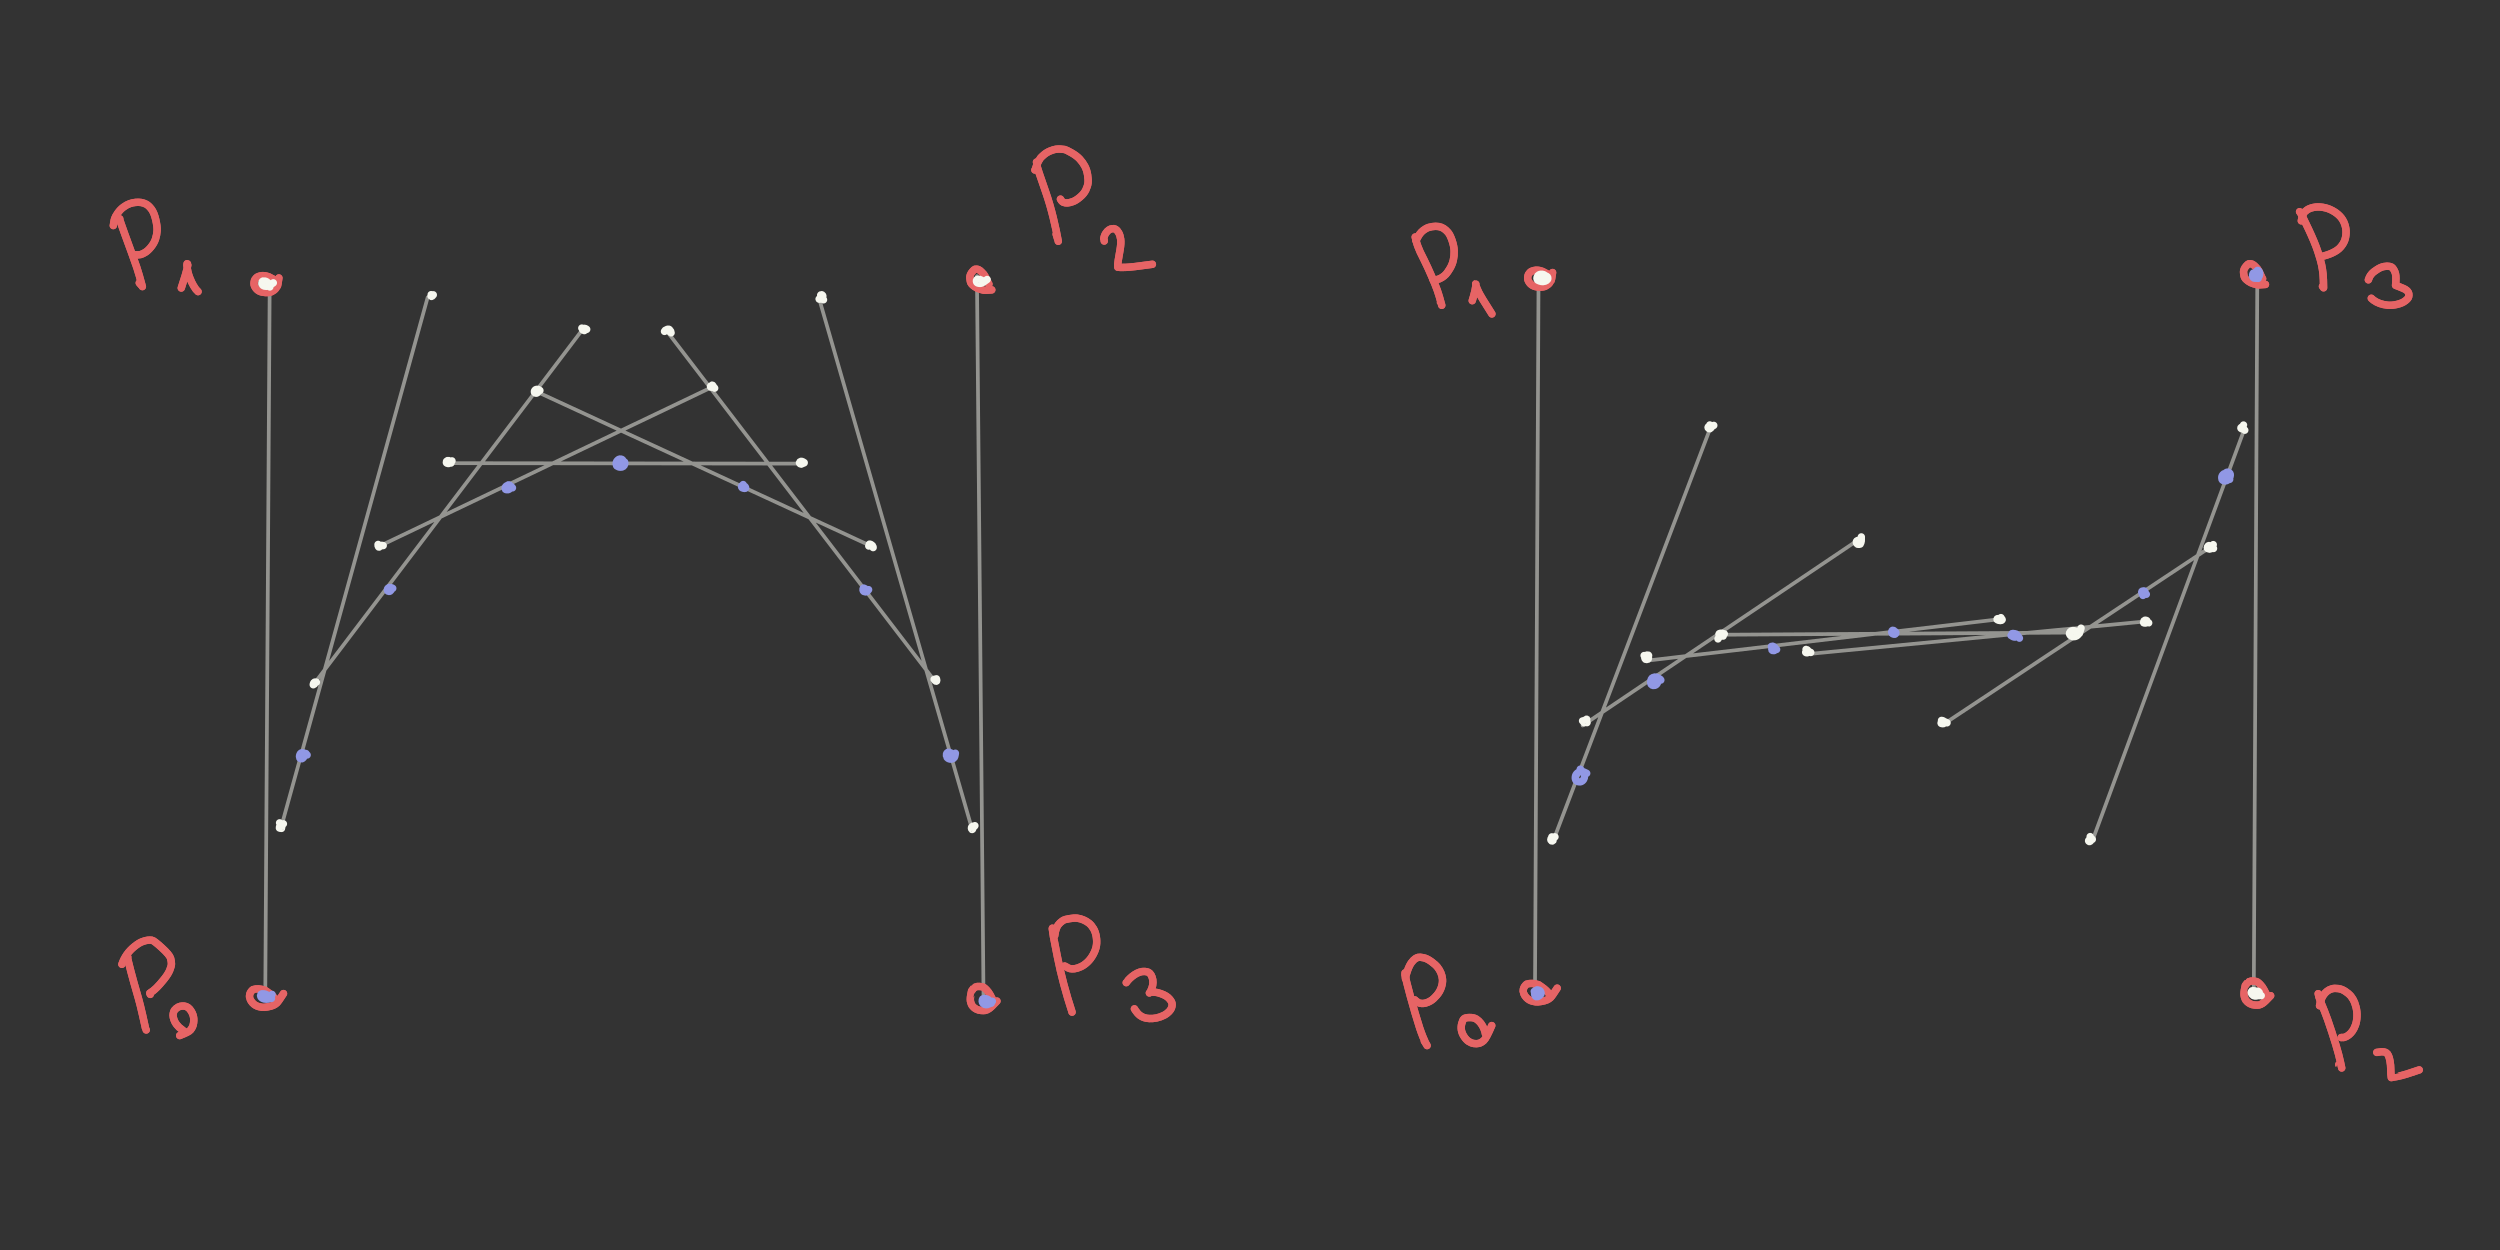 <svg xmlns="http://www.w3.org/2000/svg" xml:space="preserve" viewBox="0 0 960 480">
    <rect x="0" y="0" width="960" height="480" fill="#333333" stroke="none"/>
    <g fill="none" stroke-linecap="round" stroke-linejoin="round" transform="translate(-4603.27 -1226.344)scale(.712)">
        <path stroke="#f6f7ef" stroke-width="2" d="m6610.728 1874.443-2.395 384.812m8.625-90.925 78.968-285.561m-61.392 208.566 144.922-191.231M6669.52 2017.13l180.135-86.14m-142.239 41.199 191.554.252m-144.913-39.108 181.333 83.724m-110.733-116.409 144.735 189.043m-62.125-205.488 82.217 285.232m2.668-298.145 3.574 391.23m299.327-392.696-1.93 387.732m95.265-306.14-85.219 223.899m15.629-61.637 149.103-100.412m-114.473 65.436 188.576-22.16m-150.258 8.191 192.431-1.185m-142.647 11.472 180.717-17.468m36.091-40.73-145.557 96.618m163.032-159.838-81.68 221.174m88.571-306.274-1.903 387.21" opacity=".5"/>
        <path stroke="#e66465" stroke-width="4" d="m6612.454 1872.83-.168-.072q-1.368-.832-1.76-.965t-1.01-.351q-.617-.22-1.69-.37-1.074-.15-2.212.145-1.14.296-1.567.566-.43.27-.82.76-.391.49-.571.763t-.328 1.154q-.15.88-.023 1.505.126.623.55 1.313.424.689.926 1.185.502.495 1.206.88.704.386 1.567.58.864.196 1.88.26 1.016.063 1.938-.097.92-.16 1.423-.392.502-.232 1.22-.772.719-.54 1.089-1.092.37-.551.456-.761t.304-.355q.219-.145.815-4.402m-1.77 389.178q-.683-1.003-1.654-1.946-.972-.942-2.407-1.94-1.435-1-1.557-1.117t-1.935-.52-3.07-.21q-1.255.192-1.497.299-.241.108-.824.76-.583.653-.834 1.308-.252.656-.27 1.25-.016.594-.015.827 0 .234.405 1.207.403.973 1.199 1.839.797.867 1.673 1.353t1.767.704q.892.219 1.743.35.85.132 2.887-.212t3.136-.845 1.907-1.237 3.6-5.1m380.45-382.64q-.301-.408-.948-1.883t-1.105-2.296-.682-1.096q-.225-.277-1.188-1.263t-1.581-1.238q-.62-.252-1.071-.286-.452-.035-.863.034-.412.07-1.314 1.086t-1.185 1.768-.33 1.26.125 1.649.347 1.498q.176.358.536.794t1.557 1.339q1.196.902 2.827 1.372 1.63.47 2.024.533.392.063 1.047.068.655.01 3.346-.228m1.255 383.677-.901-.881-.172-.636q-.084-.234-1.021-1.921t-1.95-2.702q-1.013-1.014-1.421-1.265-.41-.251-.72-.364-.308-.112-1.647-.22-1.338-.11-2.19.299-.853.408-.898.485l-1.214 1.632q-.095.076-.487 2.415t0 3.65q.395 1.313.734 1.795.34.48.884.978.545.496 1.515 1.026.969.529 2.42.657 1.45.128 2.282-.01t2.03-.917q1.2-.778 4.295-4.122m296.447-392.401-.168-.072q-1.368-.832-1.76-.965t-1.01-.351q-.617-.22-1.69-.37-1.074-.15-2.212.145-1.139.296-1.567.566-.429.27-.82.76t-.57.763q-.18.273-.329 1.154t-.023 1.505.55 1.313.926 1.185 1.206.88q.704.386 1.567.58.864.196 1.88.26 1.016.063 1.938-.097t1.423-.392q.502-.232 1.22-.772.72-.54 1.09-1.092.37-.551.455-.761t.304-.355q.22-.145.815-4.402m-1.77 389.179q-.683-1.005-1.654-1.948-.972-.942-2.407-1.94-1.435-.999-1.557-1.117-.122-.116-1.935-.518t-3.069-.211-1.498.299q-.24.108-.824.76-.583.653-.834 1.308-.252.656-.269 1.25t-.016.827q0 .234.405 1.207.403.973 1.2 1.839.796.867 1.672 1.353t1.767.704 1.743.35 2.887-.212q2.036-.344 3.136-.845t1.907-1.238q.808-.736 3.6-5.098m380.45-382.64q-.3-.41-.948-1.884-.647-1.477-1.105-2.297t-.682-1.096q-.225-.277-1.188-1.263t-1.58-1.237q-.62-.253-1.072-.287-.452-.035-.863.034-.412.07-1.314 1.087t-1.185 1.768-.33 1.26.125 1.649.347 1.497q.176.358.536.794t1.557 1.34q1.196.902 2.827 1.372t2.024.533q.392.062 1.047.067.655.01 3.346-.228m1.255 383.678-.9-.882-.173-.635q-.084-.235-1.02-1.922-.937-1.686-1.95-2.701-1.014-1.015-1.422-1.266-.409-.25-.719-.363-.309-.113-1.648-.222-1.338-.107-2.19.3-.853.409-.898.486l-1.214 1.632q-.095.076-.487 2.415t0 3.65q.395 1.313.734 1.795.34.48.884.978.545.496 1.515 1.026.97.529 2.42.657 1.451.128 2.282-.01.832-.137 2.031-.916 1.2-.778 4.294-4.122m-1155.706-20.826-.018.477q-.066.629 1.678 7.214 1.742 6.585 2.968 10.697 1.225 4.11 2.166 7.862t2.747 12.04q.084.119.408 1.025"/>
        <path stroke="#e66465" stroke-width="4" d="M6531.009 2242.455q1.032-2.952 2.677-5.276t4.053-4.277 4.224-2.634q1.817-.682 3.035-.802t2.226.016q1.008.135 5.277 4.018 4.268 3.883 4.763 5.728t.46 3.038q-.036 1.193-.91 3.37-.873 2.179-3.183 5.019t-3.625 4.14q-1.316 1.299-2.284 2.057-.968.759-1.661 1.14-.098.012.238.688m18.765 20.496q-.673-.785-1.666-1.503t-1.518-1.188q-.527-.471-1.4-1.57-.87-1.098-1.375-2.535t-.5-2.388q.01-.951.33-1.904.326-.954 1.37-1.83 1.047-.876 2.166-1.138t2.196-.13 1.978.77 1.657 1.834q.757 1.194 1.066 2.186.309.99.397 2 .089 1.009-.095 2.32-.185 1.314-.6 2.149-.415.836-1.163 1.76t-5.722 2.887m-32.329-440.464.04.386q.036.553 2.52 7.425t3.975 10.909q1.492 4.037 2.654 7.498 1.162 3.46 2.998 10.319.09.028-1.662-1.993"/>
        <path stroke="#e66465" stroke-width="4" d="M6526.38 1844.037q.033-.107.21-1.393.179-1.285.536-2.396.356-1.11 1.68-2.994 1.324-1.883 3.058-3.161 1.735-1.278 3.338-1.845t3.244-.708 2.968.069q1.328.21 2.685.916t2.817 2.616q1.459 1.91 2.334 5.662.874 3.752.745 5.97-.128 2.22-.836 4.45-.71 2.23-2.403 4.328-1.695 2.099-3.222 3.005-1.528.905-2.49 1.136-.961.23-3.681.14m25.675 17.89q2.649-8.094 3.019-9.918t.474-2.458q.104-.636-.352-.725-.218.557.08 2.52.297 1.963.827 3.588t1.468 3.68 2.476 4.2q.344.226 1.044 1.054m452.206-69.845q.054.104.044.754.01 1.066 1.397 5.17t3.583 10.403 3.967 13.555 2.748 12.82q.086.102-1.133-3.83"/>
        <path stroke="#e66465" stroke-width="4" d="M7023.407 1814.076q.105-.143.777-1.986t1.234-2.85q.56-1.007.933-1.524.372-.516 1.872-1.815 1.5-1.3 3.42-2.083 1.923-.783 3.097-.94t2.573-.084 2.197.24q.798.17 3.596 1.749t4.455 3.363q1.656 1.783 2.762 3.848t1.526 4.775.204 4.373-1.167 3.685q-.95 2.02-3.14 3.87-2.19 1.849-3.883 2.44-1.694.59-2.562.663-.87.073-1.526-.025-.658-.098-.98-.254t-.605-.392q-.283-.235-.455-.477-.171-.242-.547-.85m23.612 22.576q.145-.303-.251-1.2.248-1.696 1.053-2.93.806-1.232 1.724-1.835t1.669-.664 1.048-.047 1.067.478 1.522 1.789q.75 1.324 1.038 3.41.287 2.087-.314 5.637t-1 5.828-.214 3.68q.53.172 4.105.069 3.575-.104 14.527-1.665m-53.927 358.067-.102.726q-.06.317 2.814 14.756t7.9 29.774q.158.06-.067-.103m-9.234-41.256q.073-.166.179-1.174.106-1.01.436-1.981.329-.973.55-1.444.223-.471.628-1.037t.987-1.126 1.108-.91.946-.62q.422-.27 2.965-.742 2.542-.471 4.243-.276 1.7.195 3.393.928t3.004 1.783 2.395 2.864 1.508 4.333q.423 2.518.099 4.783t-1.674 4.787q-1.351 2.52-3.13 4.2t-3.667 2.549q-1.89.868-3.352 1.044-1.463.175-2.437-.07-.974-.242-1.99-.948l-.85-.427m33.183 8.944q.152-.093.489-.63t1.415-1.597 2.513-2.027q1.436-.968 2.88-1.421t2.614-.354 1.737.326q.566.225 1.159.773t1.116 1.94q.523 1.393.472 2.956-.051 1.564-.554 2.943-.502 1.379-.804 1.953-.302.573-.553.7.156-.136.444-.262t.845-.176q.558-.05 1.809.053 1.252.103 3.05.737 1.799.633 2.93 1.37 1.134.736 1.882 1.65.748.915 1.006 1.51.257.597.29 1.254.033.656-.18 1.412t-.716 1.566-1.825 1.876-3.476 1.856q-2.153.788-4.2.923-2.046.135-3.362-.128-1.316-.262-2.182-.68-.865-.417-1.692-1.04-.827-.621-1.997-2.261l-.701-1.076m145.949-19.404-.05 1.065q.158.965 1.011 4.324.854 3.36 1.862 7.101t2.565 9.079q1.557 5.336 2.497 8.137.941 2.8 1.785 4.848.845 2.048 1.275 2.93.431.883.95 1.717.125.02-1.49-2.41"/>
        <path stroke="#e66465" stroke-width="4" d="M7223.258 2250.13q.045-1.218 1.093-4.186 1.048-2.97 2.192-4.457t2.011-2.035 1.6-.743q.732-.195 2.72.197 1.986.39 4.297 2.066t3.412 3.076 1.794 3.028.861 3.49-.586 4.215q-.752 2.353-2.477 4.385-1.725 2.03-3.256 2.965-1.53.933-2.769 1.225-1.238.29-1.934.242-.695-.05-1.21-.167-.517-.12-1.065-.467t-.88-.635q-.332-.286-.739-.66m38.028 18.18q-.07-.834-.695-2.454-.624-1.62-1.697-3.06t-2.447-2.315q-1.376-.873-3.635-.845t-2.983.64q-.724.613-1.229 2.442-.505 1.827-.247 3.577t1.416 3.546q1.16 1.794 2.494 2.68t2.817 1.127 2.741-.081q1.257-.32 2.612-1.51 1.354-1.187 4.308-8.073m-41.277-425.303q.16.734.493 2.088.333 1.353.952 3.032.62 1.68 1.178 2.855t2.252 4.552 3.851 8.348 3.203 7.917q1.048 2.946 2.387 8.042.064.014-.674-1.487"/>
        <path stroke="#e66465" stroke-width="4" d="M7228.965 1852.092q.317-.573 1.09-2.035t1.798-2.509 2.451-1.849 3.407-1.094q1.982-.293 3.473-.027t2.698 1.037 2.351 2.11q1.142 1.336 2.18 4.366 1.04 3.03 1.126 5.6.088 2.571-.445 4.957t-1.829 4.552-2.185 3.12-2.182 1.77q-1.293.814-2.963 1.2-.319-.062-1.736-.065m21.089 11.331q.166-.593.696-2.339.531-1.745.793-3.065t.353-2.01.114-.993q.022-.301-.013-.492-.035-.19-.086-.18t.183.99 1.408 3.447 7.156 11.784m445.632 366.608q.051.506.38 1.683.327 1.177.956 2.739.63 1.561 2.04 4.967 1.41 3.407 3.982 11.273t3.647 12.072q1.074 4.205 1.687 7.333.053 0-1.572-1.835"/>
        <path stroke="#e66465" stroke-width="4" d="M7716.26 2264.796q.331-1.624.778-3.007.446-1.384 1.296-2.655t2-2.164q1.151-.893 2.612-1.294 1.462-.4 3.476-.11 2.014.289 3.854 1.566 1.841 1.276 2.594 2.154.752.879 1.56 2.249t1.47 3.89.547 5.164-.809 4.58q-.695 1.937-1.538 3.157t-1.78 2q-.939.782-1.677 1.127-.737.344-1.189.459t-.959 0l-.56.056m19.203 7.998.44-.044q1.523-.28 2.078-.306t1.322.102 1.26.481q.49.355.675.592.184.237.571 1.035t.781 2.85q.393 2.05.405 4.687t.29 4.19q.07.044 3.717-.69t11.337-3.44m-64.518-462.845.317.388q.908 1.312 4.432 8.836 3.523 7.525 5.043 12.143 1.521 4.617 2.06 7.164.536 2.547.794 5.084.257 2.537.286 7.41-.063-.12-.58-.768"/>
        <path stroke="#e66465" stroke-width="4" d="M7706.43 1841.487q.252-1.628.668-2.727t.782-1.646 1.596-1.457 3.511-1.402q2.282-.493 5.034-.052 2.753.441 5.162 1.748 2.41 1.308 4.074 3.062 1.665 1.754 2.531 4.148.864 2.394.768 4.86-.097 2.465-.829 4.276-.732 1.812-2.246 3.505-1.513 1.694-4.427 3.04t-6.517 2.045m26.053 12.412q.318-.876.521-1.336.202-.46.53-.97t.681-.87.638-.676q.286-.318 2.255-1.654 1.97-1.336 3.814-1.663 1.843-.327 2.825-.096.982.232 1.427.492.444.26 1.09 1.39.645 1.132.865 2.169t.21 2.385-.064 2.248-.129 1.542l1.744.675q1.441.559 2.551 1.053t1.703 1.018.831.962q.24.437.332 1.017t-.092 1.47q-.185.894-1.809 2.163t-4.408 1.93q-2.786.662-5.09.437-2.306-.224-4.22-.904-1.915-.68-3.465-1.816l-1.15-1.01m-1131.726-10.425-.168-.072q-1.368-.832-1.76-.965t-1.01-.351q-.617-.22-1.69-.37-1.074-.15-2.212.145-1.14.296-1.567.566-.43.27-.82.76-.391.49-.571.763t-.328 1.154q-.15.88-.023 1.505.126.623.55 1.313.424.689.926 1.185.502.495 1.206.88.704.386 1.567.58.864.196 1.88.26 1.016.063 1.938-.097.92-.16 1.423-.392.502-.232 1.22-.772.719-.54 1.089-1.092.37-.551.456-.761t.304-.355q.219-.145.815-4.402m-1.77 389.178q-.683-1.003-1.654-1.946-.972-.942-2.407-1.94-1.435-1-1.557-1.117t-1.935-.52-3.07-.21q-1.255.192-1.497.299-.241.108-.824.76-.583.653-.834 1.308-.252.656-.27 1.25-.016.594-.015.827 0 .234.405 1.207.403.973 1.199 1.839.797.867 1.673 1.353t1.767.704q.892.219 1.743.35.85.132 2.887-.212t3.136-.845 1.907-1.237 3.6-5.1m380.45-382.64q-.301-.408-.948-1.883t-1.105-2.296-.682-1.096q-.225-.277-1.188-1.263t-1.581-1.238q-.62-.252-1.071-.286-.452-.035-.863.034-.412.07-1.314 1.086t-1.185 1.768-.33 1.26.125 1.649.347 1.498q.176.358.536.794t1.557 1.339q1.196.902 2.827 1.372 1.63.47 2.024.533.392.063 1.047.068.655.01 3.346-.228m1.255 383.677-.901-.881-.172-.636q-.084-.234-1.021-1.921t-1.95-2.702q-1.013-1.014-1.421-1.265-.41-.251-.72-.364-.308-.112-1.647-.22-1.338-.11-2.19.299-.853.408-.898.485l-1.214 1.632q-.095.076-.487 2.415t0 3.65q.395 1.313.734 1.795.34.48.884.978.545.496 1.515 1.026.969.529 2.42.657 1.45.128 2.282-.01t2.03-.917q1.2-.778 4.295-4.122m296.447-392.401-.168-.072q-1.368-.832-1.76-.965t-1.01-.351q-.617-.22-1.69-.37-1.074-.15-2.212.145-1.139.296-1.567.566-.429.27-.82.76t-.57.763q-.18.273-.329 1.154t-.023 1.505.55 1.313.926 1.185 1.206.88q.704.386 1.567.58.864.196 1.88.26 1.016.063 1.938-.097t1.423-.392q.502-.232 1.22-.772.72-.54 1.09-1.092.37-.551.455-.761t.304-.355q.22-.145.815-4.402m-1.77 389.179q-.683-1.005-1.654-1.948-.972-.942-2.407-1.94-1.435-.999-1.557-1.117-.122-.116-1.935-.518t-3.069-.211-1.498.299q-.24.108-.824.76-.583.653-.834 1.308-.252.656-.269 1.25t-.016.827q0 .234.405 1.207.403.973 1.2 1.839.796.867 1.672 1.353t1.767.704 1.743.35 2.887-.212q2.036-.344 3.136-.845t1.907-1.238q.808-.736 3.6-5.098m380.45-382.64q-.3-.41-.948-1.884-.647-1.477-1.105-2.297t-.682-1.096q-.225-.277-1.188-1.263t-1.58-1.237q-.62-.253-1.072-.287-.452-.035-.863.034-.412.07-1.314 1.087t-1.185 1.768-.33 1.26.125 1.649.347 1.497q.176.358.536.794t1.557 1.34q1.196.902 2.827 1.372t2.024.533q.392.062 1.047.067.655.01 3.346-.228m1.255 383.678-.9-.882-.173-.635q-.084-.235-1.02-1.922-.937-1.686-1.95-2.701-1.014-1.015-1.422-1.266-.409-.25-.719-.363-.309-.113-1.648-.222-1.338-.107-2.19.3-.853.409-.898.486l-1.214 1.632q-.095.076-.487 2.415t0 3.65q.395 1.313.734 1.795.34.48.884.978.545.496 1.515 1.026.97.529 2.42.657 1.451.128 2.282-.01.832-.137 2.031-.916 1.2-.778 4.294-4.122m-1155.706-20.826-.018.477q-.066.629 1.678 7.214 1.742 6.585 2.968 10.697 1.225 4.11 2.166 7.862t2.747 12.04q.084.119.408 1.025"/>
        <path stroke="#e66465" stroke-width="4" d="M6531.009 2242.455q1.032-2.952 2.677-5.276t4.053-4.277 4.224-2.634q1.817-.682 3.035-.802t2.226.016q1.008.135 5.277 4.018 4.268 3.883 4.763 5.728t.46 3.038q-.036 1.193-.91 3.37-.873 2.179-3.183 5.019t-3.625 4.14q-1.316 1.299-2.284 2.057-.968.759-1.661 1.14-.098.012.238.688m18.765 20.496q-.673-.785-1.666-1.503t-1.518-1.188q-.527-.471-1.4-1.57-.87-1.098-1.375-2.535t-.5-2.388q.01-.951.33-1.904.326-.954 1.37-1.83 1.047-.876 2.166-1.138t2.196-.13 1.978.77 1.657 1.834q.757 1.194 1.066 2.186.309.99.397 2 .089 1.009-.095 2.32-.185 1.314-.6 2.149-.415.836-1.163 1.76t-5.722 2.887m-32.329-440.464.04.386q.036.553 2.52 7.425t3.975 10.909q1.492 4.037 2.654 7.498 1.162 3.46 2.998 10.319.09.028-1.662-1.993"/>
        <path stroke="#e66465" stroke-width="4" d="M6526.38 1844.037q.033-.107.21-1.393.179-1.285.536-2.396.356-1.11 1.68-2.994 1.324-1.883 3.058-3.161 1.735-1.278 3.338-1.845t3.244-.708 2.968.069q1.328.21 2.685.916t2.817 2.616q1.459 1.91 2.334 5.662.874 3.752.745 5.97-.128 2.22-.836 4.45-.71 2.23-2.403 4.328-1.695 2.099-3.222 3.005-1.528.905-2.49 1.136-.961.23-3.681.14m25.675 17.89q2.649-8.094 3.019-9.918t.474-2.458q.104-.636-.352-.725-.218.557.08 2.52.297 1.963.827 3.588t1.468 3.68 2.476 4.2q.344.226 1.044 1.054m452.206-69.845q.054.104.044.754.01 1.066 1.397 5.17t3.583 10.403 3.967 13.555 2.748 12.82q.086.102-1.133-3.83"/>
        <path stroke="#e66465" stroke-width="4" d="M7023.407 1814.076q.105-.143.777-1.986t1.234-2.85q.56-1.007.933-1.524.372-.516 1.872-1.815 1.5-1.3 3.42-2.083 1.923-.783 3.097-.94t2.573-.084 2.197.24q.798.17 3.596 1.749t4.455 3.363q1.656 1.783 2.762 3.848t1.526 4.775.204 4.373-1.167 3.685q-.95 2.02-3.14 3.87-2.19 1.849-3.883 2.44-1.694.59-2.562.663-.87.073-1.526-.025-.658-.098-.98-.254t-.605-.392q-.283-.235-.455-.477-.171-.242-.547-.85m23.612 22.576q.145-.303-.251-1.2.248-1.696 1.053-2.93.806-1.232 1.724-1.835t1.669-.664 1.048-.047 1.067.478 1.522 1.789q.75 1.324 1.038 3.41.287 2.087-.314 5.637t-1 5.828-.214 3.68q.53.172 4.105.069 3.575-.104 14.527-1.665m-53.927 358.067-.102.726q-.06.317 2.814 14.756t7.9 29.774q.158.06-.067-.103m-9.234-41.256q.073-.166.179-1.174.106-1.01.436-1.981.329-.973.55-1.444.223-.471.628-1.037t.987-1.126 1.108-.91.946-.62q.422-.27 2.965-.742 2.542-.471 4.243-.276 1.7.195 3.393.928t3.004 1.783 2.395 2.864 1.508 4.333q.423 2.518.099 4.783t-1.674 4.787q-1.351 2.52-3.13 4.2t-3.667 2.549q-1.89.868-3.352 1.044-1.463.175-2.437-.07-.974-.242-1.99-.948l-.85-.427m33.183 8.944q.152-.093.489-.63t1.415-1.597 2.513-2.027q1.436-.968 2.88-1.421t2.614-.354 1.737.326q.566.225 1.159.773t1.116 1.94q.523 1.393.472 2.956-.051 1.564-.554 2.943-.502 1.379-.804 1.953-.302.573-.553.7.156-.136.444-.262t.845-.176q.558-.05 1.809.053 1.252.103 3.05.737 1.799.633 2.93 1.37 1.134.736 1.882 1.65.748.915 1.006 1.51.257.597.29 1.254.033.656-.18 1.412t-.716 1.566-1.825 1.876-3.476 1.856q-2.153.788-4.2.923-2.046.135-3.362-.128-1.316-.262-2.182-.68-.865-.417-1.692-1.04-.827-.621-1.997-2.261l-.701-1.076m145.949-19.404-.05 1.065q.158.965 1.011 4.324.854 3.36 1.862 7.101t2.565 9.079q1.557 5.336 2.497 8.137.941 2.8 1.785 4.848.845 2.048 1.275 2.93.431.883.95 1.717.125.02-1.49-2.41"/>
        <path stroke="#e66465" stroke-width="4" d="M7223.258 2250.13q.045-1.218 1.093-4.186 1.048-2.97 2.192-4.457t2.011-2.035 1.6-.743q.732-.195 2.72.197 1.986.39 4.297 2.066t3.412 3.076 1.794 3.028.861 3.49-.586 4.215q-.752 2.353-2.477 4.385-1.725 2.03-3.256 2.965-1.53.933-2.769 1.225-1.238.29-1.934.242-.695-.05-1.21-.167-.517-.12-1.065-.467t-.88-.635q-.332-.286-.739-.66m38.028 18.18q-.07-.834-.695-2.454-.624-1.62-1.697-3.06t-2.447-2.315q-1.376-.873-3.635-.845t-2.983.64q-.724.613-1.229 2.442-.505 1.827-.247 3.577t1.416 3.546q1.16 1.794 2.494 2.68t2.817 1.127 2.741-.081q1.257-.32 2.612-1.51 1.354-1.187 4.308-8.073m-41.277-425.303q.16.734.493 2.088.333 1.353.952 3.032.62 1.68 1.178 2.855t2.252 4.552 3.851 8.348 3.203 7.917q1.048 2.946 2.387 8.042.064.014-.674-1.487"/>
        <path stroke="#e66465" stroke-width="4" d="M7228.965 1852.092q.317-.573 1.09-2.035t1.798-2.509 2.451-1.849 3.407-1.094q1.982-.293 3.473-.027t2.698 1.037 2.351 2.11q1.142 1.336 2.18 4.366 1.04 3.03 1.126 5.6.088 2.571-.445 4.957t-1.829 4.552-2.185 3.12-2.182 1.77q-1.293.814-2.963 1.2-.319-.062-1.736-.065m21.089 11.331q.166-.593.696-2.339.531-1.745.793-3.065t.353-2.01.114-.993q.022-.301-.013-.492-.035-.19-.086-.18t.183.99 1.408 3.447 7.156 11.784m445.632 366.608q.051.506.38 1.683.327 1.177.956 2.739.63 1.561 2.04 4.967 1.41 3.407 3.982 11.273t3.647 12.072q1.074 4.205 1.687 7.333.053 0-1.572-1.835"/>
        <path stroke="#e66465" stroke-width="4" d="M7716.26 2264.796q.331-1.624.778-3.007.446-1.384 1.296-2.655t2-2.164q1.151-.893 2.612-1.294 1.462-.4 3.476-.11 2.014.289 3.854 1.566 1.841 1.276 2.594 2.154.752.879 1.56 2.249t1.47 3.89.547 5.164-.809 4.58q-.695 1.937-1.538 3.157t-1.78 2q-.939.782-1.677 1.127-.737.344-1.189.459t-.959 0l-.56.056m19.203 7.998.44-.044q1.523-.28 2.078-.306t1.322.102 1.26.481q.49.355.675.592.184.237.571 1.035t.781 2.85q.393 2.05.405 4.687t.29 4.19q.07.044 3.717-.69t11.337-3.44m-64.518-462.845.317.388q.908 1.312 4.432 8.836 3.523 7.525 5.043 12.143 1.521 4.617 2.06 7.164.536 2.547.794 5.084.257 2.537.286 7.41-.063-.12-.58-.768"/>
        <path stroke="#e66465" stroke-width="4" d="M7706.43 1841.487q.252-1.628.668-2.727t.782-1.646 1.596-1.457 3.511-1.402q2.282-.493 5.034-.052 2.753.441 5.162 1.748 2.41 1.308 4.074 3.062 1.665 1.754 2.531 4.148.864 2.394.768 4.86-.097 2.465-.829 4.276-.732 1.812-2.246 3.505-1.513 1.694-4.427 3.04t-6.517 2.045m26.053 12.412q.318-.876.521-1.336.202-.46.53-.97t.681-.87.638-.676q.286-.318 2.255-1.654 1.97-1.336 3.814-1.663 1.843-.327 2.825-.096.982.232 1.427.492.444.26 1.09 1.39.645 1.132.865 2.169t.21 2.385-.064 2.248-.129 1.542l1.744.675q1.441.559 2.551 1.053t1.703 1.018.831.962q.24.437.332 1.017t-.092 1.47q-.185.894-1.809 2.163t-4.408 1.93q-2.786.662-5.09.437-2.306-.224-4.22-.904-1.915-.68-3.465-1.816l-1.15-1.01"/>
        <path stroke="#9198e5" stroke-width="4" d="M6611.666 2260.873q-.132-.13-.186-.168-.054-.04-.313-.316-.26-.277-.847-.74-.59-.463-1.296-.804-.708-.341-1.304-.441t-1.055-.038q-.458.062-.648.274t-.207.37q-.018.157 0 .505.014.348.337.738.324.39.778.62t.862.332q.409.102 1.088.103.68 0 .964-.064.283-.065.504-.202.219-.138.56-.53.343-.39 1.096-1.788"/>
        <path stroke="#f6f7ef" stroke-width="4" d="m6708.5 1972.12-.13-.012q-.017-.02-.111-.23-.095-.21-.27-.504-.173-.294-.308-.4-.135-.105-.254-.133-.12-.028-.286-.07-.167-.04-.46.02-.29.06-.386.154-.097.095-.191.257-.093.163-.088.409.01.246.019.327.013.082.083.152t.235.15q.166.082.398.113.232.03.472.04t.415-.096q.175-.104.564-.428l.168-.206.657-.691m189.96.91q-.192-.1-.365-.218-.172-.118-.374-.24-.201-.122-.394-.166t-.392-.047q-.2 0-.33.023-.13.026-.39.226-.258.2-.29.326-.032.127-.023.215.01.089.12.23.109.144.184.204.076.059.085.093t.752.205q.11-.01 1.417-.704m96.505-97.657-.144-.354q-.091-.167-.672-.502t-.997-.432q-.415-.096-.78-.07-.363.028-.528.052-.165.025-.346.267t-.141.705q.039.463.21.666.172.203.702.395.53.19 1.429.112.899-.08 3.424-2.078m-386.851 4.013-.03-.44-.164-.621q-.08-.31-.518-.842-.44-.532-.91-.847t-1.051-.424-.872-.042-.481.266-.253.638q-.064.44-.047.593t.303.538q.287.384.577.53t.655.24.934.088q.569-.01 1.208-.253.639-.247 2.517-1.628"/>
        <path stroke="#9198e5" stroke-width="4" d="M6999.885 2263.454q-.105-.227-.442-.681t-.505-.677-.704-.576q-.536-.352-1.214-.495t-1.116-.087q-.44.057-.601.206-.162.148-.277.754-.115.605.08 1.054.195.448.518.74.324.293.688.429.365.135.736.15.37.017.71-.05.339-.065.796-.298.457-.234.825-.54t1.085-.976"/>
        <path stroke="#f6f7ef" stroke-width="4" d="M6827.193 1901.888q-.066-.026-.091-.224-.025-.2-.052-.348-.028-.148-.095-.328-.068-.18-.516-.46t-1.432-.355q-.053.162-.031.283.022.122.304.264t.505.182q.223.039.362.035.14-.01.207-.088.067-.084.082-.207.016-.123-.01-.232-.025-.11-.1-.246-.072-.138-.387-.212-.315-.075-.938.114-.624.188-.81.356l-.538.704m-187.748 189.196q-.356-.08-.424-.087-.068-.01-.214.01-.145.017-.316.048-.17.032-.301.183-.132.15-.177.262t-.108.246q-.064.135 0 .232.063.098.154.137.09.039.124.037.033 0 .086.017t.11-.041q.058-.06.086-.143t.032-.193q0-.11-.016-.15-.02-.04-.138-.066-.12-.028-.21-.02-.092.01-.153.043-.062.035-.224.689l.01.175m-16.116 75.006q-.284.342-.436.324t-.311-.01l-.196.013q-.037 0-.275.079-.238.075-.43.315t-.346.677-.135.856q-.051.11 1.11.196.118-.286.138-.677t-.05-.704q-.07-.312-.54-.817-.467-.505-.58-.776m374.988 1.535-.297.372-.422-.06q-.145-.018-.301.01-.156.026-.344.137-.188.11-.294.248t-.116.137-.07.276q-.061.276.07.576.132.3.16.323.03.022.13.02.102 0 .12-.013t.177-.322.132-.947l-.09-.47m-19.595-79.502.069.31-.107-.176q.012-.01-.124-.03-.136-.022-.3.024-.162.045-.214.125-.053.079-.077.17-.026.092-.021.25.01.157.064.294.06.137.26.24.2.105.322.099.12-.01.206-.08.084-.072.1-.252.017-.18-.01-.296-.023-.117-.262-.262t-.397-.181q-.16-.037-.274-.045-.116-.01-.18.042-.063.05-.307.053m-187.366-188.764-.098.06q-.06-.13-.113-.202-.051-.071-.12-.125-.066-.054-.34-.148-.271-.094-.45-.112-.18-.02-.327-.012-.148.01-.277.08-.128.073-.197.155-.067.08-.12.179-.05.098-.065.2t0 .204q.01.102.84.384.092-.294.026-.563-.067-.268-.255-.4-.187-.132-.261-.155t-.271-.044-.598-.171m130.34-15.284-.226-.172-.217-.13q-.387-.193-.76-.286-.374-.094-.498-.114t-.28 0-.26.12q-.103.104-.115.139t.012.093q.024.057.302.047t.523-.083q.244-.074.386-.115.14-.041.312-.211.17-.17.299-.52.128-.348.146-.532t.01-.32q-.01-.133-.112-.293t-.217-.23q-.114-.07-.277-.102-.163-.034-.29.013-.124.046-.178.085t-.08.109q-.028.07.059.232.087.163.328.238l.014-.057q.01-.095-.057-.107-.063-.012-.017.142m-209.271-.618v.043l-.19-.043q-.215 0-.492.063-.276.067-.384.215-.108.149-.16.35-.052.202.01.224.057.022.212.033.155.01.327-.11.17-.121.2-.164t.047-.162q.017-.118-.01-.161-.022-.043-.197-.2-.177-.157-.497-.165-.093.25.046.5m-25.911 134.825q-.203-.067-.435-.097t-.631-.02-.673.087q-.274.079-.477.235t-.254.26-.06.17q-.01.064.052.117.059.053.279.049.219 0 .279-.063.06-.06.065-.168.01-.11-.01-.195-.01-.086-.09-.185-.081-.1-.074-.105.01-.01-.123-.103-.13-.098-.29-.125t-.206-.01-.087.08q-.038.062-.03.092.01.03 0 .04t.187-.021q.192-.031.223-.156.03-.125-.437-.468-.057.039.062-.032m87.24-83.033-.606-.41-.342-.164q-.332-.068-.726-.037-.394.03-.71.234-.316.203-.486.592t-.104.617q.066.229.23.36.166.13.457.235.29.105.562.01.27-.097.363-.182t.175-.245.067-.3q-.015-.138-.11-.217-.093-.078-.308-.183-.215-.104-.423-.113l-.05.064q-.027.094-.145.073m96.416-1.596-.19-.25-.102.01q-.377-.462-1.855-.844-.034.018-.076.139-.042.12-.016.212.027.09.127.17t.363.094q.262.013.449-.083.188-.095.265-.18t.147-.206.017-.282-.201-.295q-.147-.133-.202-.136-.055 0-.04.165.016.167.354.58m86.418 86.899-.017-.156-.03-.298q-.096-.353-.276-.56-.18-.205-.393-.342-.213-.136-.433-.22t-.376-.1q-.155-.015-.197.029-.041.044-.073.18t-.017.237.102.187.339.115q.254.029.392.016t.255-.127l.135-.13q.019-.016-.345-.33-.365-.313-.717-.363-.351-.05-.434.08t-.255.927m461.4 47.382q-.49-.222-1.014-.3-.523-.077-.827-.046l-.44.045q-.138.014-.252.073-.115.06-.218.147-.103.088-.127.164t.025.253q.05.175.117.275t.202.227q.135.128.302.197.168.07.44.1.272.028.352-.019.08-.048.127-.102.05-.052.118-.192.068-.139.055-.21-.012-.073-.07-.13-.057-.06-.284-.144t-.313.061q-.085.145-.109.291t.01.192q.03.046.235.168.206.122 1.061.137-.01.036.02-.186.026-.221-.235-.396-.262-.176-.533-.182-.27-.01-.512.104-.24.11-1.519 2.191"/>
        <path stroke="#9198e5" stroke-width="4" d="m7296.04 2256.93-.05-.021-.052-.05q-.138-.152-.204-.23-.067-.075-.238-.143-.169-.07-.605-.106-.437-.039-.89.051-.455.092-.684.33-.23.24-.334.943-.104.702 0 1.147.103.445.375.766.271.32.475.365t.63-.048.93-.457q.503-.361.663-.535t.27-.388.112-.507q0-.294-.089-.525-.093-.23-.126-.264-.033-.033-.262-.294-.229-.26-.792-.504-.562-.245-.91-.224-.347.021-.463.316-.115.294-.01.595.107.302.248.484.14.182.35.291.211.11.418.138.208.03.277-.059.068-.088.062-.285-.01-.197-.419-.422-.414-.224-.64-.23-.228-.01-1.344.012"/>
        <path stroke="#f6f7ef" stroke-width="4" d="m7683.745 2257.748-.082-.048q-.445-.196-1.004-.472-.56-.277-1.323-.447-.763-.168-1.01-.141-.249.027-.477.117-.228.089-.275.22-.048.133-.106.423t.056.673.465.773q.351.392.6.522.25.13.727.2t.96-.028q.48-.097.79-.317.311-.222.462-.424.15-.202.218-.73.068-.525-.273-.8-.34-.273-.729-.343-.39-.07-.709.018t-.388.28q-.068.19-.086.56t.104.647.291.455q.17.177.64.367t2.202.11m-385.405-386.114q0-.372-.03-.785-.033-.412-.157-.696t-.607-.719q-.484-.435-.797-.55-.312-.117-.722-.173t-.914 0q-.503.06-1.015.351-.51.292-.758.92-.247.629-.219.928.028.298.168.664.14.365 1.238.75 1.096.385 1.791.335.693-.05 1.142-.206.45-.157.776-.376.328-.22.535-.492t.26-.615-.257-.868q-.309-.527-2.989-1.05-.478.673 2.306 1.999"/>
        <path stroke="#9198e5" stroke-width="4" d="M7683.166 1872.532q-.082-.101-.618-1.611-.042-.035-.47-.552-.43-.517-.683-.64t-.447-.164-.35.047q-.157.088-.327.595-.17.508-.129.853.04.346.128.626t.244.458q.156.177.69.296.533.12.905.074t.842-.346.742-.905.288-1.228q.017-.624-.195-1.034t-.412-.573q-.199-.165-.343-.194t-.237-.01q-.092.02-.17.107-.077.085-.132.23t-.08.56q-.027.416.055.765.083.35.792 1.396"/>
        <circle cx="7320.95" cy="2110.358" r="2" fill="#f6f7ef" stroke="#f6f7ef" stroke-width=".1"/>
        <path stroke="#f6f7ef" stroke-width="4" d="M7321.185 2112.122q-.377-.434-.66-.617-.283-.184-.435-.212t-.288-.011-.172.031q-.036.016-.147.207-.112.19-.11.34 0 .15.087.22.087.072.153.092.066.019.204.01.137-.011.181-.033.045-.021.115-.113.071-.091.076-.228.01-.137.025-.198.02-.061-.075-.203t-.202-.247q-.107-.104-.282-.125t-.26.023-.146.097q-.062.05-.457.013m196.549 1.055-.16-.089q-.189-.126-.459-.24t-.573-.211-.612-.144q-.31-.045-.756 0-.447.041-.554.261t-.106.477q0 .26.172.335t.543.096q.372.02.576-.019.204-.038.342-.184.14-.147.208-.31.07-.164.056-.308l-.015-.142-.275-.27q-.275-.267-.82-.46-.106-.01-.526-.082m-43.26-97.337-.232.027-.148.113q-.052.031-.459.011-.407-.019-.662 0-.256.023-.534.134t-.424.24q-.146.13-.209.476-.063.348 0 .544.067.194.215.373t.3.273.166.114.451.065q.436.045.937-.143.177-.252.338-.714t.233-.981.024-2.162m117.592 52.033-.205-.173-.259-.221q-.647-.455-.982-.626-.335-.172-.647-.28-.312-.105-.828-.183-.514-.079-1.082.052t-.874.487q-.306.357-.372.553-.066.195-.07.35v.316q0 .165.191.46.191.293.323.41.132.115.458.301.326.187.571.245t.755.065q.511.01 1.083-.167.571-.175 1.128-.735.558-.559.94-1.366t.782-2.309m71.448-42.99q-.418-.51-.846-.837-.429-.325-.667-.453-.238-.126-.466-.208-.227-.082-.468-.072-.24.012-.449.204-.209.193-.33.45-.123.258-.123.444 0 .187.048.29.05.103.114.164.065.062.346.214.282.151.654.165.372.013.514-.06t.39-.295.775-1.242l.362-.822m-65.224 158.938q-.529-.01-1.076.12-.547.129-.66.19t-.22.254q-.108.194.011.385.12.19.25.238.13.045.248.014.12-.03.257-.128.14-.098.203-.187.065-.089.115-.234.05-.143.065-.324.015-.183.015-.235 0-.05-.099-.468l-.254-1.105m-203.007-221.771q-.17.171-.199.196-.029.026-.2.096-.17.071-.197.104-.028.033-.26 0t-.544-.012-.739.127q-.428.106-.586.161t-.245.127q-.088.072-.113.254t.045.307.257.257.333.172.355.013q.21-.027.305-.139.097-.112.202-.325t.122-.656q-.084-.133-.62-.692l-.059-.23m-83.513 222.159-.184-.04q-.08.097-.35.106-.272.01-.548.063-.276.055-.496.189-.22.132-.379.417-.158.286-.248.49t.028.505q.118.3.286.408t.426.09q.26-.014.341-.12t.104-.292q.022-.185 0-.424-.019-.239-.108-.466-.089-.226-.543-.926m373.701-219.338q-.18-.143-.397-.45-.216-.308-.422-.533-.205-.225-.317-.323-.113-.099-.332-.194t-.342-.076q-.124.019-.233.193t-.01.365q.101.191.228.247t.276.059q.15 0 .228-.025.078-.029.188-.055.112-.027.275-.528.163-.5.125-.642t.06-.813m-131.591 104.581q0-.028-.086-.202l-.076.097q-.049-.087-.318-.125-.269-.037-.52.032-.252.069-.303.225t-.026.255.151.179.163.11.564.17q.53.14.938.136.41 0 .555-.07t.246-.19q.1-.123.147-.223.048-.1-.25-.46-.297-.36-.423-.65m79.685 2.821q-.03 0-.283-.219-.284-.116-.84-.274-.558-.157-.843-.178-.286-.021-.415 0-.129.026-.246.096t-.152.31q-.035.238.25.312.285.072.537.07.252 0 .465-.04.212-.04.362-.153.15-.114.187-.172t.107-.246q.071-.189.047-.356t-.099-.264q-.077-.098-.15-.15-.074-.052-.32-.119-.245-.067-.403-.063-.159.01-.292.048-.134.043-.397.29m-179.78 17.061q-.3-.167-.722-.33-.423-.164-.64-.234-.22-.071-.4-.104-.183-.033-.377-.045-.195-.013-.354.099-.16.113-.218.348t.042.306q.1.072.24.116t.311.035q.171-.01.246-.01t.186-.062q.113-.06.202-.146.09-.087.154-.189.065-.101 0-.365-.063-.265-.235-.516-.17-.25-.484-.4-.05 0-.479-.131m-85.128 3.299q.06.05.215-.01l-.133-.213q-.326-.103-.615-.062-.29.041-.526.154-.235.113-.483.428-.247.316-.287.705-.04.39.095.638.134.248.225.32.09.073.182.116.091.044.478.057.388.013.57-.093t.305-.279q.123-.172.138-.379.015-.206-.028-.35-.042-.146-.523-.48-.48-.336-1.622-.533-.069.017-.2-.022"/>
        <path stroke="#9198e5" stroke-width="4" d="m6677.082 2039.697-.11-.055q-.175-.123-.326-.191-.15-.068-.491-.145t-.715-.047q-.373.03-.512.08-.14.052-.364.268t-.305.519-.045.532.097.324.133.163.177.124.438.103.605-.133.4-.401q.13-.222.154-.376t-.021-.238-.184-.221q-.14-.137-.336-.245-.198-.108-.502-.204-.086.078-.501.01m66.978-54.069q-.225-.282-.323-.384l-.118-.126q-.536-.376-.85-.496-.315-.12-.98-.151-.663-.032-.92.1-.254.13-.435.328-.181.197-.273.516-.091.319-.064.562.028.244.15.413.124.169.552.254t.806.022.766-.354.529-.557q.142-.264.184-.445.042-.182-.116-.567t-.435-.552q-.278-.167-.445-.191-.166-.025-.303.01-.137.034-.948.59m63.118-13.094-.036-.218-.025-.132-.105-.192q-.066-.161-.387-.462-.322-.302-.735-.373-.414-.07-.818-.04t-.924.52q-.521.49-.69.822-.168.333-.223.648t-.01.793.15.694q.106.216.253.352.146.136.767.364.622.228 1.166.214.545-.015.816-.082.27-.068.736-.38t.674-1.098.044-1.142q-.165-.355-1.175-.677t-1.37.134m67.572 13.89-.11-.147-.134-.117q-.775-.43-.998-.47t-.4-.011-.286.212-.095.369.082.334.205.27q.136.12.64.24.505.12.714.129t.272-.016q.063-.022.145-.081.082-.058.165-.216.188-.066-1.02-1.227-.01-.096-.337-.555m66.755 57.466q-.153-.16-.412-.581-.26-.42-.343-.525t-.31-.278-.433-.212q-.207-.041-.271-.033-.064.01-.171.095-.11.086-.167.403-.06.317-.014.556.045.24.107.346t.177.223q.116.117.119.136 0 .02.285.155.282.135.67.158.388.024.546-.052t.248-.144q.089-.07.172-.158.084-.088.705-.864m46.12 89.714q-.018-.01-.182-.4l-.144-.235-.25-.296q-1.541-1.02-1.95-1.082-.407-.064-.594-.034t-.31.087q-.124.056-.291.232-.168.176-.264.352-.095.176-.15.395-.056.219 0 .772.052.553.15.704.097.15.364.476t.873.553q.607.227 1.105.179.497-.047.777-.15.28-.101.529-.263.249-.161.465-.496t.4-1.294l.16-1m-349.627.94-.17-.034q-.16-.113-.357-.302-.2-.188-.572-.422t-.643-.324-.715-.121q-.443-.031-.804.14t-.626.812-.243 1.132.13.703.355.333q.248.123.466.133t.318.017q.1.01.369-.188.269-.196.473-.441.205-.245 1.382-2.205m690.735 10.655q-1.308-.62-1.458-.684t-.827-.18-1.289.015-.813.23-.68.544q-.477.442-.73.904t-.329 1.115.04 1.133q.113.48.428.862.315.385 1.03.568.712.182 1.24.1.528-.083 1.007-.459.48-.375.734-.808.255-.434.336-.749.08-.315.115-.401.034-.087.03-.62-.01-.535-.09-.852-.084-.315-.225-.63-.14-.317-.373-.664-.232-.346-.763-.795l-.847-.84m43.446-48.069-.302-.408q-1.01-.756-1.42-.946t-.816-.255q-.407-.063-.817-.028-.41.034-.814.23-.405.193-.698.456-.293.264-.472 1.14-.18.874-.117 1.368t.296.789q.236.293.497.428t.605.179.793-.079q.45-.121.853-.468.406-.348.566-.79t.188-.78-.1-.673q-.13-.334-.29-.517-.162-.183-.32-.335-.158-.151-.435-.261t-.462-.17-.443-.018q-.259.04-.345.117t-.846.397m67.341-15.885q-.563-.415-.802-.522t-.648-.182-.539-.082q-.129-.01-.27.067-.142.073-.214.186-.07.113-.12.334t.012.386q.061.165.201.267t.31.158.548.02.51-.193.222-.332q.09-.173.12-.417.027-.242-.022-.369-.05-.127-.36-.472-.31-.346-1.085-.617-.165.087-.645.122m66.829-7.633-.208.041q-.01-.051-.146-.315-.138-.264-.238-.41-.099-.144-.179-.2t-.243-.12-.396-.061-.374.243-.168.48q-.025.234.01.496.032.262.128.391.098.13.292.252.196.12.41.188.214.07.526.109.313.04.46-.076.144-.114.206-.213.061-.098.13-.298.07-.2.064-.318-.01-.118-.092-.24-.086-.12-.086-.141 0-.022-.157-.093-.155-.07-.353-.068-.198 0-.3.14-.103.14-.475.47m68.104 2.935q-.707-1.006-.898-1.25-.19-.246-.34-.378t-.4-.303-.468-.284-.67-.232-.734-.123q-.282 0-.41.063-.129.062-.243.42-.113.36-.089.502t.225.41q.201.266.791.462.59.197.937.145t.49-.186q.141-.131.218-.263t.12-.259.05-.321q.01-.195-.11-.376-.118-.18-.37-.313-.253-.132-.514-.143-.26-.01-.46.071-.199.081-.439.232-.239.151-1.214.688m72.963-22.239-.136-.122q-.314-.519-.506-.818-.193-.298-.355-.418-.163-.12-.333-.21t-.317-.132q-.146-.04-.366-.039-.22 0-.34.134-.118.131-.122.173 0 .041-.035.166-.032.124.11.26.143.135.273.204.13.07.29.113.161.042.384.03.224-.013.337-.09.113-.079.176-.163.064-.084.093-.156.028-.073.041-.173t0-.208q-.017-.107-.136-.227t-.278-.162q-.159-.04-.236-.027-.076.012-.188.082t-.195.21q-.084.14-.192.315-.109.176-.147 1.103l.378.78m46.758-62.609q-.123-.18-.21-.728-.065-.08-.355-.679-.289-.598-.736-1.026-.448-.427-.538-.482t-.269-.117-.609-.069q-.43-.01-.884.523-.455.53-.576.947-.122.418-.084.887t.116.74q.08.27.287.473.21.204.828.317.62.112 1.05.016t.835-.373.645-.525.533-.91q.291-.662.312-1.268t-.165-.9-.632-.52-.788-.202q-.343.024-.688.291-.346.268-.598.977"/>
    </g>
</svg>
